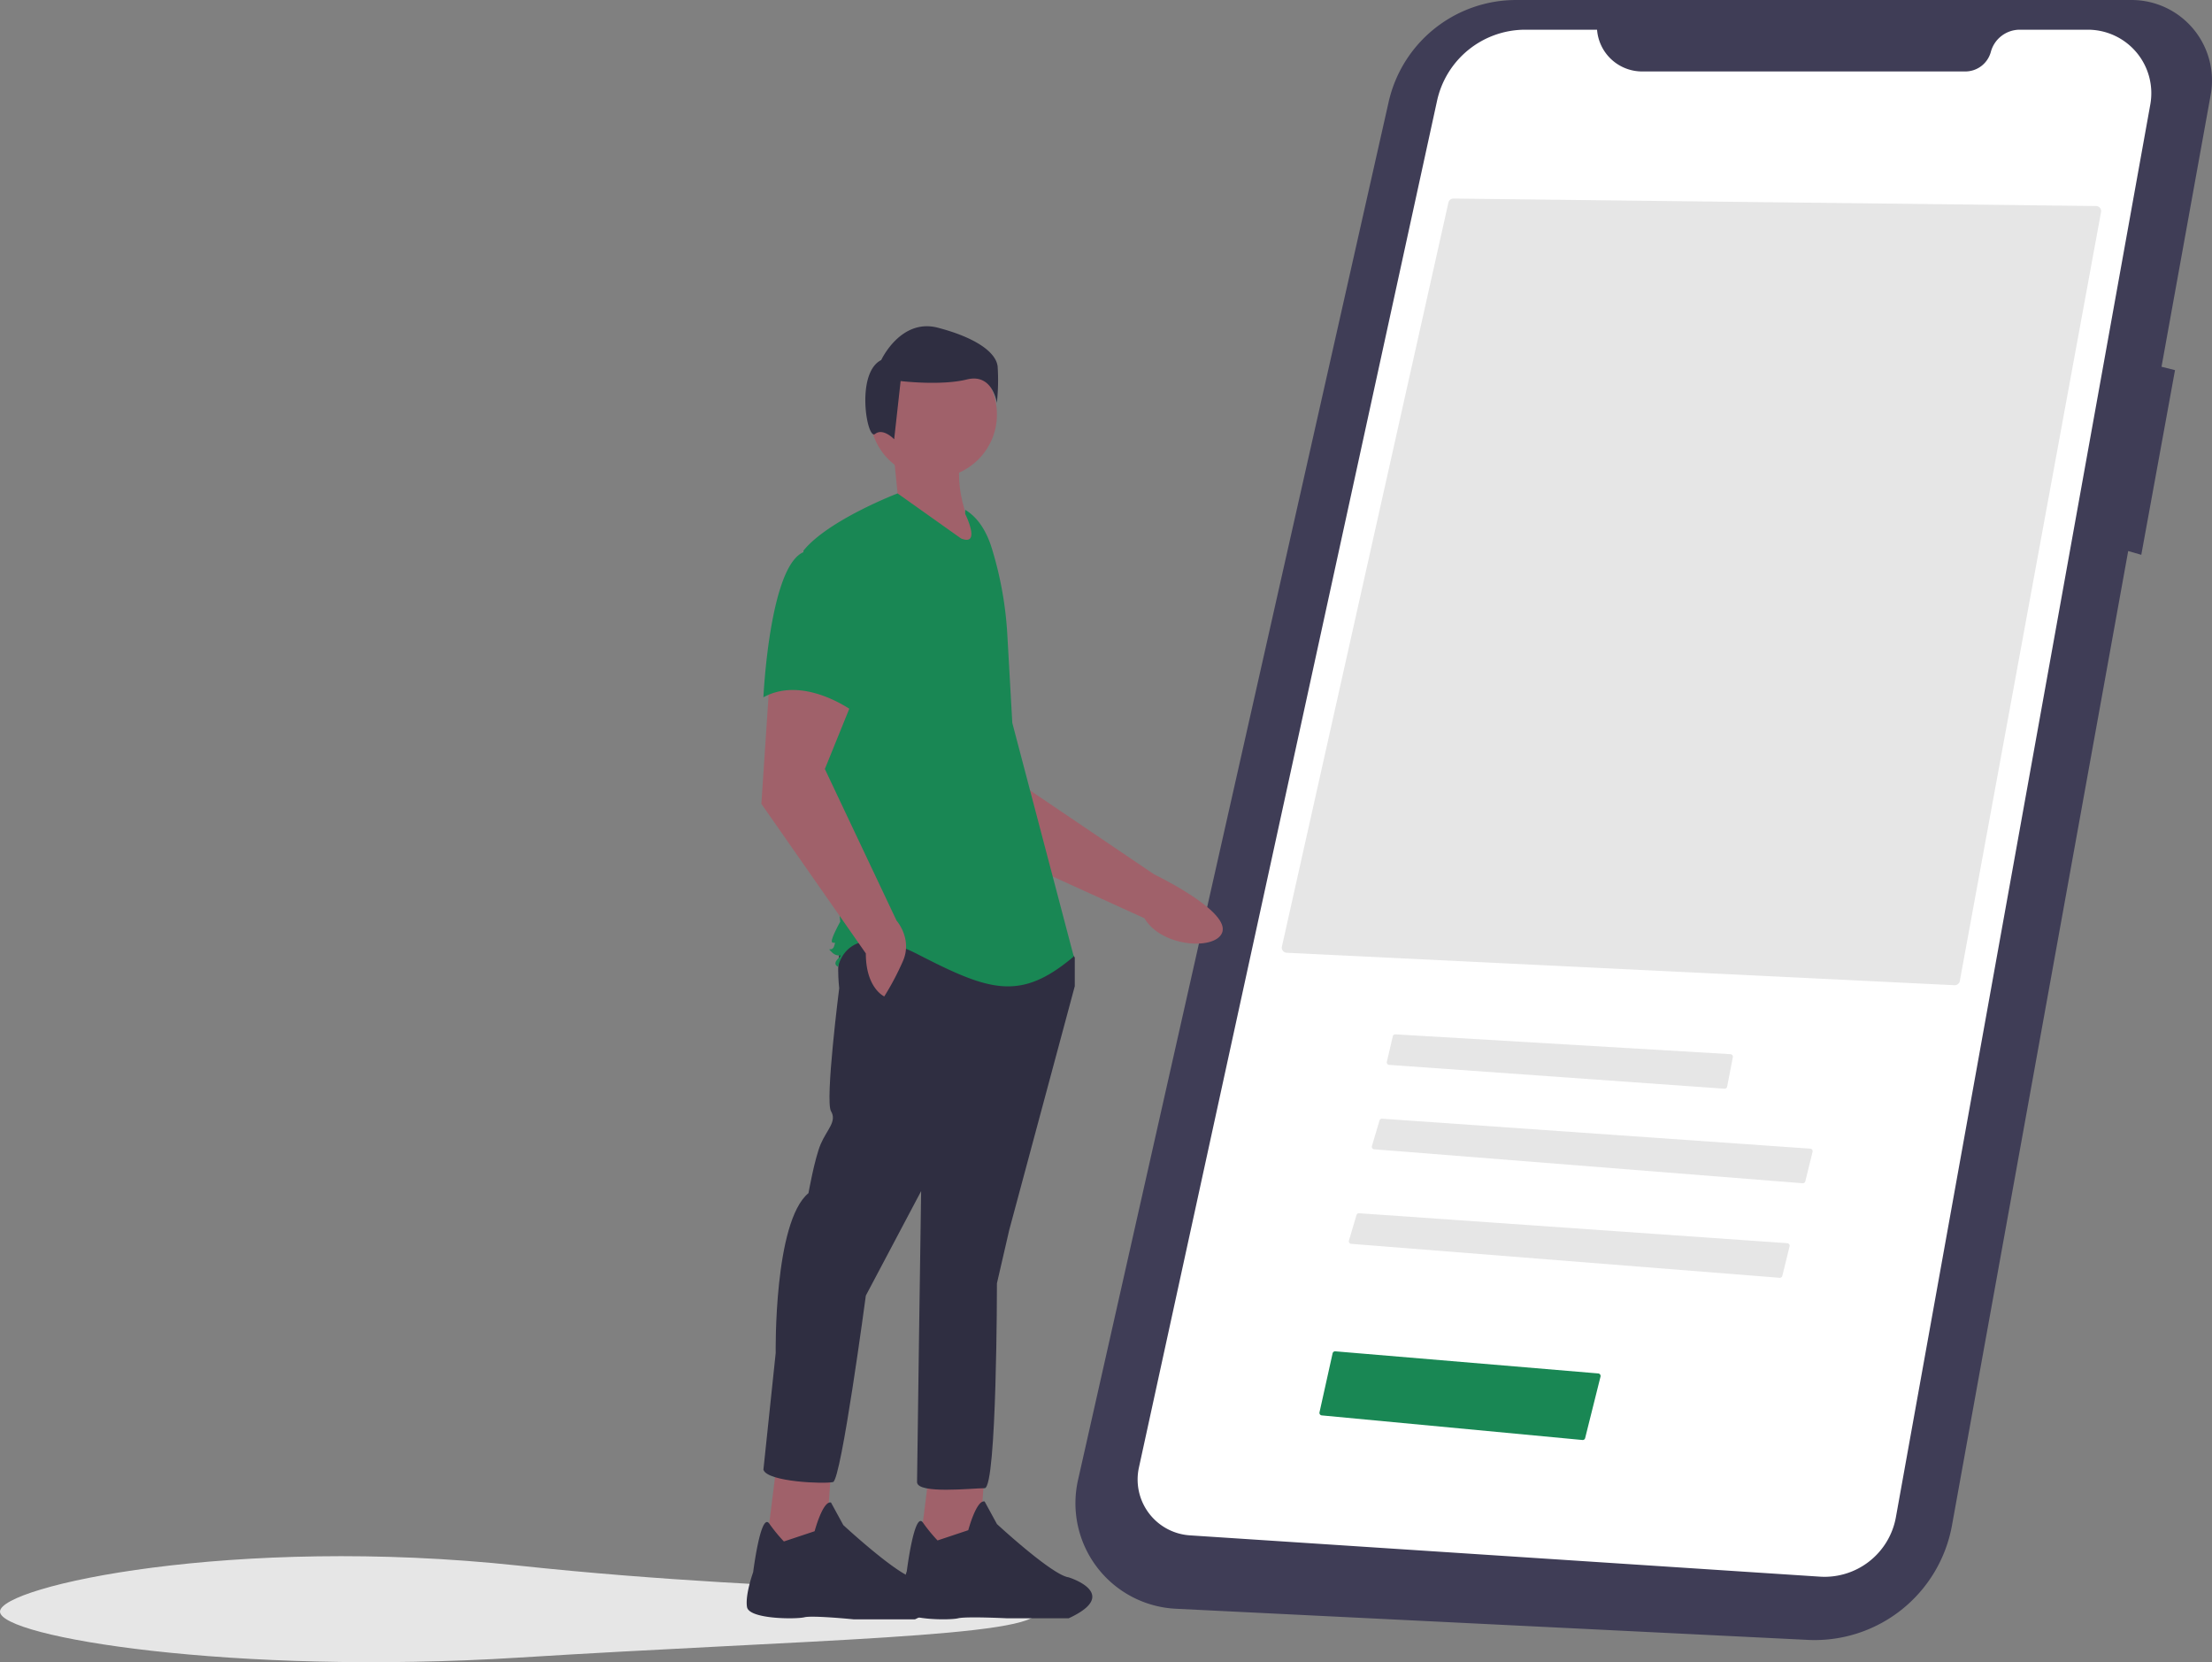 <svg id="abc6f0fe-ac59-4901-a46a-93a5eed63bf8" data-name="Layer 1" xmlns="http://www.w3.org/2000/svg" width="865.802" height="650.463" viewBox="0 0 865.802 650.463"><rect x="0" y="0" width="865.802" height="650.463" fill="#808080" stroke="none"/><path d="M573.099,755.439c0,9.941-91,11-203,18-111.895,6.993-203-8.059-203-18s91.524-29.944,203-18C482.099,749.439,573.099,745.498,573.099,755.439Z" transform="translate(-167.099 -124.769)" fill="#e6e6e6"/><path d="M1001.142,124.77H760.527A51.15,51.15,0,0,0,710.629,164.67L589.051,703.938a41.34,41.34,0,0,0,38.294,50.382L874.699,766.507a54.615,54.615,0,0,0,56.43-44.827l68.967-381.268,5.131,1.466L1018.423,269.613l-5.281-1.32,19.251-106.426a31.493,31.493,0,0,0-31.25-37.097Z" transform="translate(-167.099 -124.769)" fill="#3f3d56"/><path d="M792.203,136.395h-28.087a35.349,35.349,0,0,0-34.536,27.813L612.882,699.076a21.903,21.903,0,0,0,19.967,26.525l246.554,16.159a28.367,28.367,0,0,0,29.773-23.277l99.58-552.838a24.846,24.846,0,0,0-24.452-29.25h-26.645a11.726,11.726,0,0,0-11.323,8.677h0a10.352,10.352,0,0,1-9.996,7.661H809.847a17.695,17.695,0,0,1-17.643-16.338Z" transform="translate(-167.099 -124.769)" fill="#fff"/><path d="M528.288,411.513l21.739,43.037L615.028,484.101c6.942,11.731,28.999,12.629,30.604,5.043,1.8-8.511-26.786-22.209-26.786-22.209l-54.368-36.774-4.757-31.657Z" transform="translate(-167.099 -124.769)" fill="#a0616a"/><polygon points="363.753 575.559 359.744 607.632 382.997 609.236 385.402 575.559 363.753 575.559" fill="#a0616a"/><path d="M534.06,727.59a62.966,62.966,0,0,1-5.738-7.017c-3.332-4.612-6.289,19.044-6.289,19.044s-3.207,9.622-2.405,14.433,19.244,4.811,22.451,4.009,19.244,0,19.244,0h24.055c20.847-9.622,0-16.036,0-16.036-6.415-.802-28.064-20.847-28.064-20.847l-4.811-8.82c-3.207-.802-6.415,11.226-6.415,11.226Z" transform="translate(-167.099 -124.769)" fill="#2f2e41"/><polygon points="303.617 575.96 299.607 608.033 322.86 609.637 325.266 575.96 303.617 575.96" fill="#a0616a"/><path d="M473.923,727.991a62.963,62.963,0,0,1-5.738-7.017c-3.332-4.611-6.289,19.044-6.289,19.044s-3.207,8.82-2.405,13.631,19.244,4.811,22.451,4.009,19.244.802,19.244.802h24.055c20.847-9.622,0-16.036,0-16.036-6.415-.802-28.064-20.847-28.064-20.847l-4.811-8.82c-3.207-.802-6.415,11.226-6.415,11.226Z" transform="translate(-167.099 -124.769)" fill="#2f2e41"/><path d="M497.176,493.859c-3.207,4.009-1.604,17.64-1.604,17.64s-5.613,44.1-3.207,48.109-1.604,7.216-4.009,12.829-4.811,19.244-4.811,19.244c-13.631,11.225-12.829,62.542-12.829,62.542L465.905,699.927c1.604,4.811,24.055,5.613,27.262,4.811s12.829-72.966,12.829-72.966l21.649-40.893S526.042,699.927,526.042,704.738s21.649,2.405,26.46,2.405,4.811-80.182,4.811-80.182l4.811-20.847,25.658-95.417V499.472l-4.009-5.613S500.383,489.85,497.176,493.859Z" transform="translate(-167.099 -124.769)" fill="#2f2e41"/><circle cx="365.357" cy="162.22" r="24.856" fill="#a0616a"/><path d="M544.884,298.615c-5.038,11.219-2.055,26.89,8.018,44.1l-40.893-19.244,6.415-5.613-1.604-16.036Z" transform="translate(-167.099 -124.769)" fill="#a0616a"/><path d="M544.884,324.274c5.355,3.184,8.558,9.033,10.397,14.985a142.009,142.009,0,0,1,6.102,33.929l1.942,34.475L587.381,499.071c-20.847,17.64-32.875,13.631-60.938-.802s-31.271,4.811-31.271,4.811-2.405-.802,0-3.207,0,0-2.405-2.405,0,0,.802-2.405,0-.802-.802-1.604,3.207-8.018,3.207-8.018L489.559,425.303l-8.018-84.993c9.622-12.027,36.884-22.451,36.884-22.451L543.281,335.499c8.018,3.207,1.604-9.622,1.604-9.622Z" transform="translate(-167.099 -124.769)" fill="#198754"/><path d="M468.31,391.226l-3.207,48.109,40.893,58.533c0,13.631,7.216,16.838,7.216,16.838a105.992,105.992,0,0,0,7.216-13.631c4.009-8.82-2.405-16.036-2.405-16.036l-28.064-59.335L501.987,396.037Z" transform="translate(-167.099 -124.769)" fill="#a0616a"/><path d="M481.942,340.711c-13.631,4.811-16.036,56.929-16.036,56.929,16.036-8.82,35.28,5.613,35.28,5.613s4.009-13.631,8.82-31.271a30.644,30.644,0,0,0-6.415-28.866S495.573,335.9,481.942,340.711Z" transform="translate(-167.099 -124.769)" fill="#198754"/><path d="M509.604,294.606c3.164-2.531,7.481,2.07,7.481,2.07l2.531-22.783s15.822,1.899,25.948-.633,11.708,9.177,11.708,9.177a81.264,81.264,0,0,0,.316-14.24c-.633-5.696-8.86-11.392-23.416-15.189s-22.15,12.657-22.15,12.657C501.897,270.729,506.44,297.138,509.604,294.606Z" transform="translate(-167.099 -124.769)" fill="#2f2e41"/><path d="M932.123,510.313a2.026,2.026,0,0,0,2.064-1.638l55.285-300.916a2,2,0,0,0-1.943-2.361l-251.526-2.93H735.98a2.01,2.01,0,0,0-1.952,1.562L668.854,495.179a1.999,1.999,0,0,0,1.854,2.434Z" transform="translate(-167.099 -124.769)" fill="#e6e6e6"/><path d="M713.23,529.535a.998.998,0,0,0-.973.773l-2.323,9.956a1,1,0,0,0,.903,1.225l131.23,9.327a1.009,1.009,0,0,0,1.053-.807l2.234-11.519a.999.999,0,0,0-.922-1.188L713.29,529.537C713.27,529.536,713.25,529.535,713.23,529.535Z" transform="translate(-167.099 -124.769)" fill="#e6e6e6"/><path d="M872.666,587.808a1.004,1.004,0,0,0,1.051-.758l2.844-11.543a1.001,1.001,0,0,0-.902-1.237l-167.586-11.721a.989.989,0,0,0-1.029.713l-2.955,9.975a.999.999,0,0,0,.878,1.28Z" transform="translate(-167.099 -124.769)" fill="#e6e6e6"/><path d="M863.666,624.808a1,1,0,0,0,1.051-.758l2.844-11.543a1.001,1.001,0,0,0-.902-1.237l-167.586-11.721a.989.989,0,0,0-1.029.713l-2.955,9.975a.999.999,0,0,0,.878,1.28Z" transform="translate(-167.099 -124.769)" fill="#e6e6e6"/><path d="M786.481,688.283a.989.989,0,0,0,1.064-.754l6.013-24.051a1.001,1.001,0,0,0-.886-1.24l-102.916-8.656a1.018,1.018,0,0,0-1.06.779l-5.129,23.083a1.001,1.001,0,0,0,.883,1.213Z" transform="translate(-167.099 -124.769)" fill="#198754"/></svg>